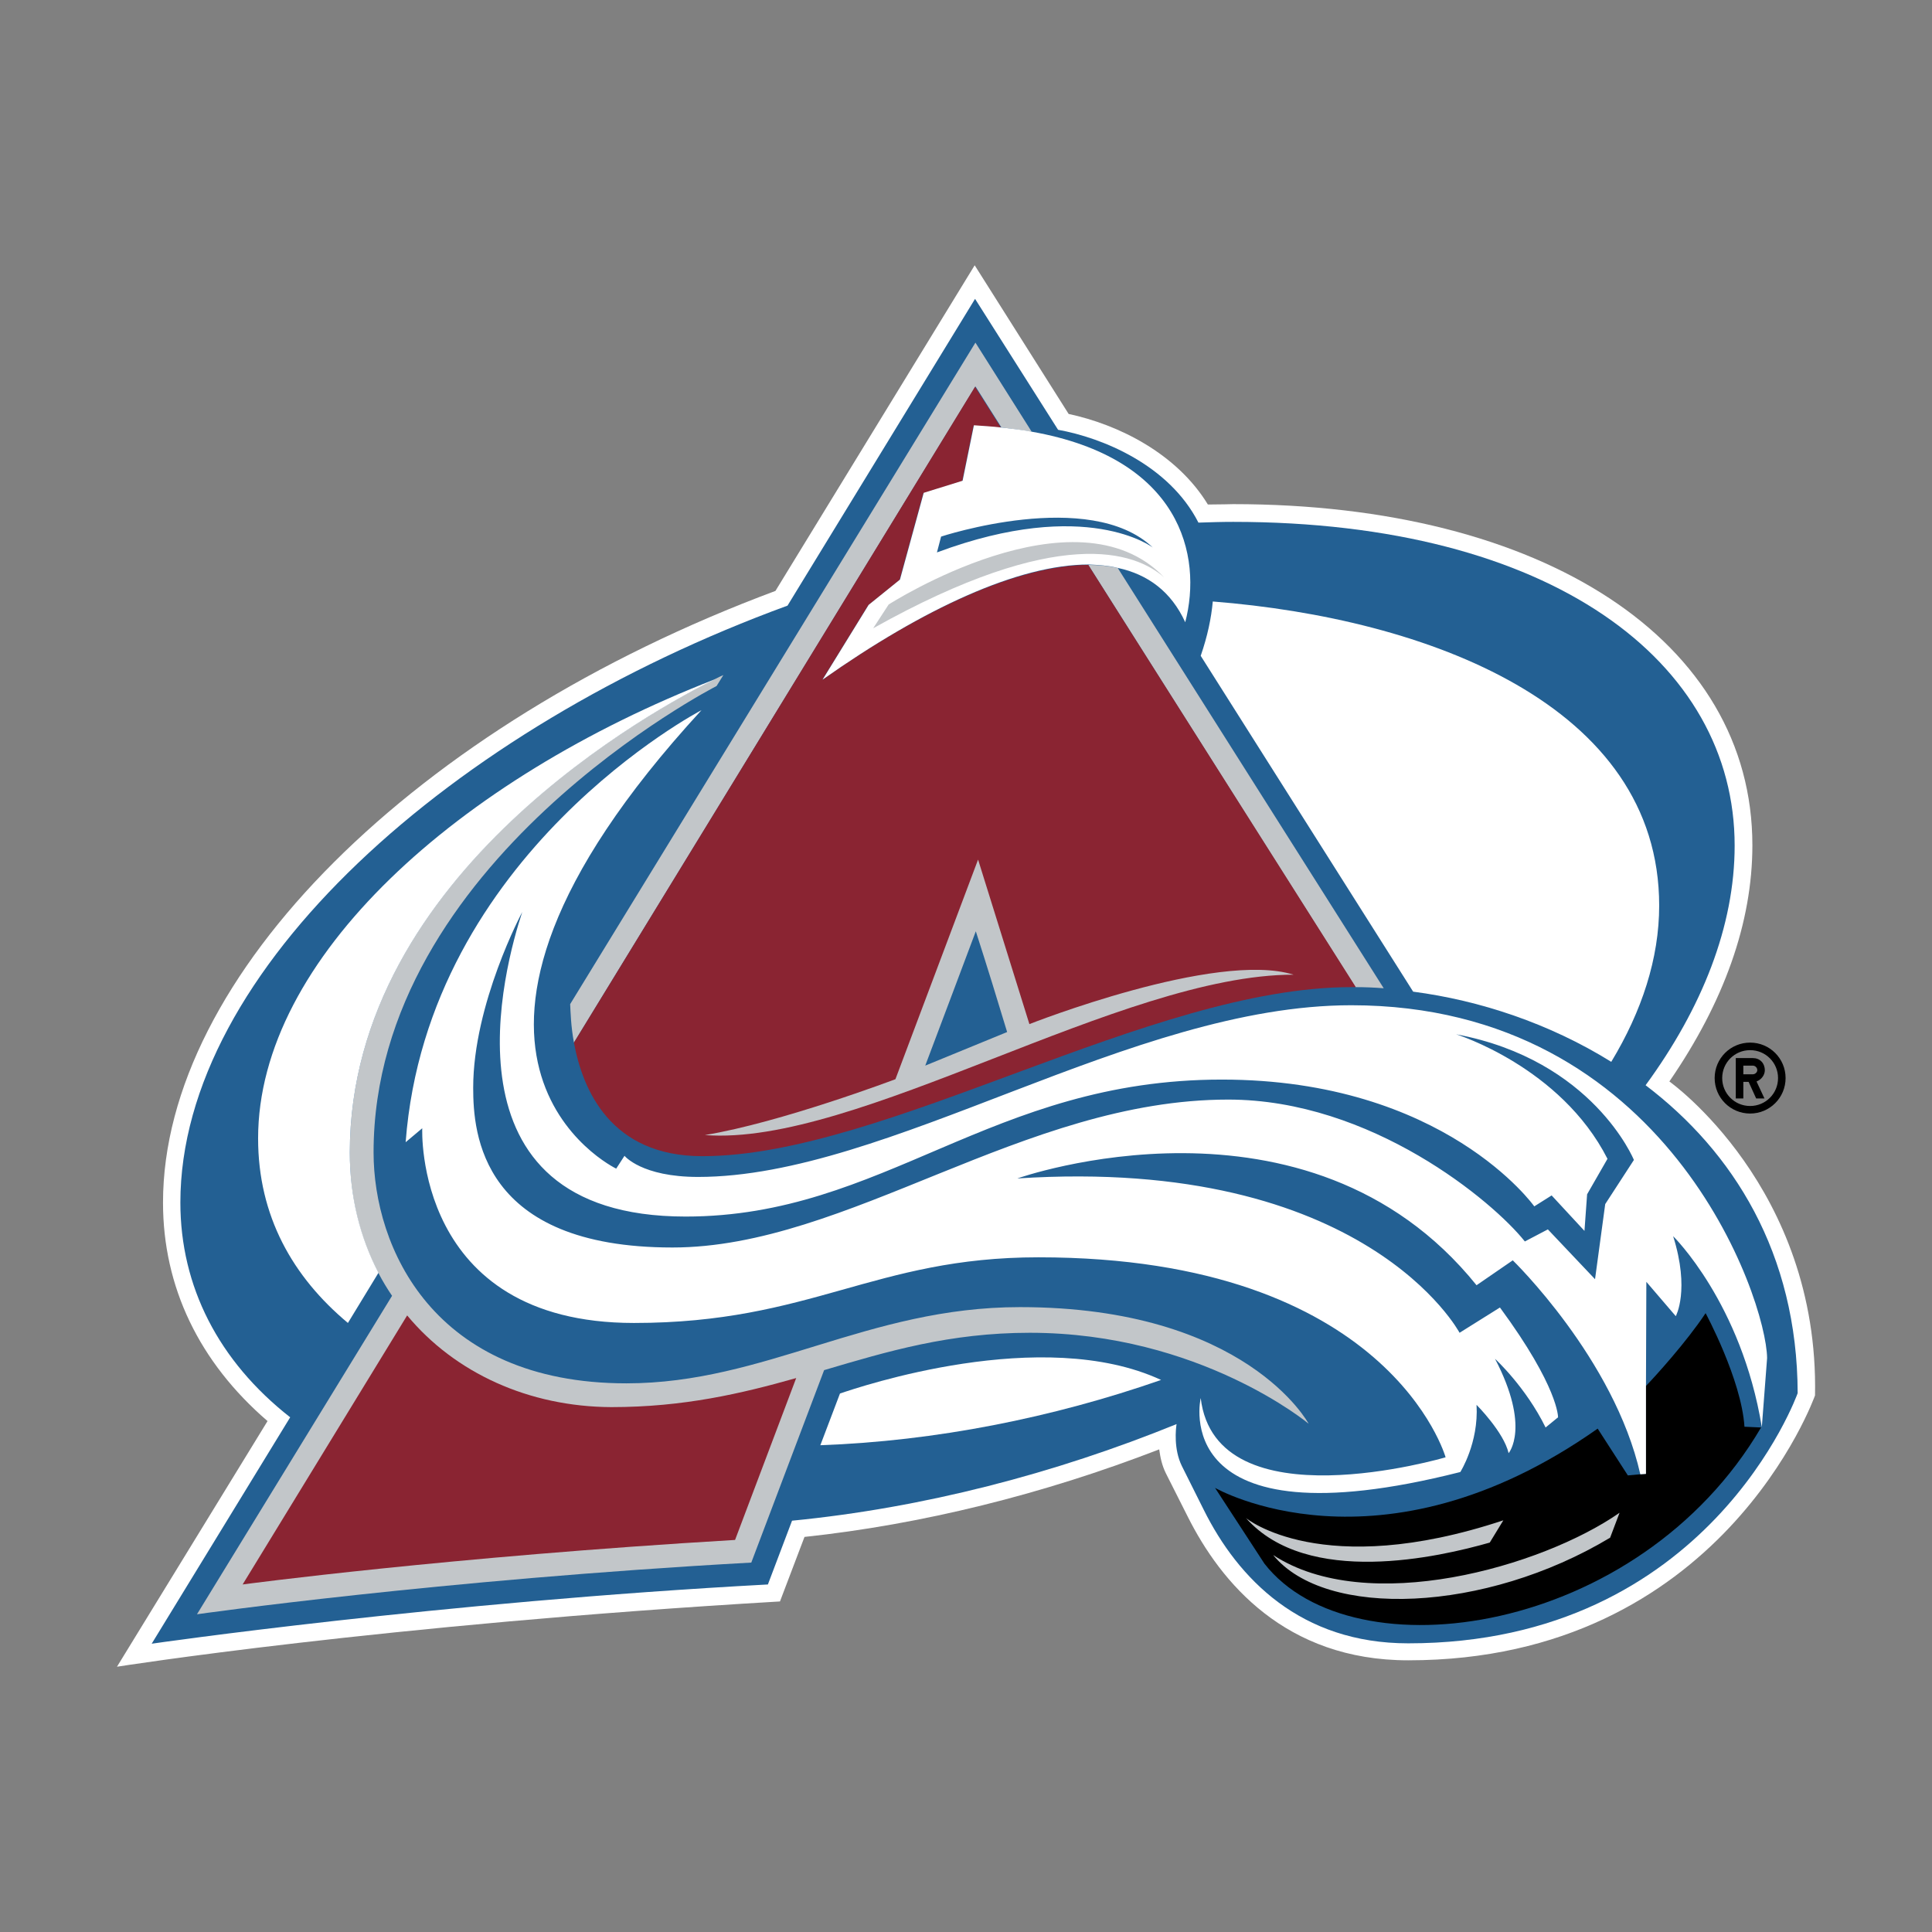 <?xml version="1.0" encoding="utf-8"?>
<!-- Generator: Adobe Illustrator 26.0.2, SVG Export Plug-In . SVG Version: 6.00 Build 0)  -->
<svg version="1.1" id="Layer_1" xmlns="http://www.w3.org/2000/svg" xmlns:xlink="http://www.w3.org/1999/xlink" x="0px" y="0px"
	 viewBox="0 0 512 512" style="enable-background:new 0 0 512 512;" xml:space="preserve">
<rect x="0" y="0" width="512" height="512" fill="#808080" stroke="none"/>
<style type="text/css">
	.st0{fill:#FFFFFF;}
	.st1{fill:#236093;}
	.st2{fill:#C2C6C9;}
	.st3{fill:#8A2432;}
</style>
<g>
	<path d="M463.8,276.3c-5.2,0-9.4,4.2-9.4,9.4c0,5.2,4.2,9.4,9.4,9.4c5.2,0,9.4-4.2,9.4-9.4C473.2,280.5,469,276.3,463.8,276.3z
		 M463.8,293.1c-4.1,0-7.4-3.3-7.4-7.4c0,0,0,0,0,0c0-4.1,3.3-7.4,7.4-7.4c4.1,0,7.4,3.3,7.4,7.4
		C471.2,289.8,467.9,293.1,463.8,293.1z M467.7,283.6c0-0.8-0.3-1.7-0.9-2.3c-0.6-0.6-1.4-0.9-2.3-0.9H460v10.7h2v-4.4h1.4l2,4.4
		h2.2l-2.1-4.5C466.8,286.1,467.7,284.9,467.7,283.6L467.7,283.6L467.7,283.6z M464.5,284.7H462v-2.3h2.5c0.6,0,1.2,0.5,1.2,1.2
		C465.7,284.2,465.1,284.7,464.5,284.7z"/>
	<path class="st0" d="M442.4,286.6c14.5-21.1,22-42.1,22-62.6c0-54.1-55.3-90.4-137.6-90.4c0,0-3.9,0.1-6.7,0.1
		c-8.3-13.6-23.8-21.2-36.9-24l-24.9-39.4l-52.8,86.3C109.9,192.2,43.2,258.7,43.2,318.7c0,22.4,9.6,42.3,27.7,57.9L31,441.7
		c0,0,69.9-11.1,175.7-17.3l6.5-17.1c31-3.3,63.3-11.3,94-23.2c0.3,2.1,0.7,4.2,1.8,6.4l5.8,11.5c8.7,17.3,25.8,38,58.4,38
		c83,0,107.8-70.2,107.8-70.2C482.1,314.7,442.4,286.6,442.4,286.6L442.4,286.6z"/>
	<path class="st1" d="M436.1,287.6c15-20.5,23.6-42.2,23.6-63.5c0-48.7-48.5-85.8-132.9-85.8c-3.1,0-6.1,0.1-9.2,0.2
		c-7.8-15.3-25.5-22.5-37.2-24.6l-22-34.7l-49.7,81.3C119.8,193,47.8,257.1,47.8,318.7c0,22.2,10.1,42,29.1,56.9l-36.7,60
		c0,0,75.9-11,163.3-15.7l6.4-16.9c34.8-3.4,69.7-12.5,101.9-25.6c-0.2,1.3-0.8,6.6,1.4,11.1l5.8,11.6c9.1,18.3,25.7,35.4,54.2,35.4
		c79.7,0,103.2-66.3,103.2-66.3C476.3,332.1,459.3,305.2,436.1,287.6z"/>
	<path d="M452,348c-5.1,7.7-13.4,16.8-15.9,19.4l0,23.2l-1.5,0.1l-3.2,0.3l-8-12.4C365.5,419.4,322,394.3,322,394.3l13.1,20.1
		c23.3,29.8,99.2,19.1,131.6-36.1l-4.4-0.2C461.5,365.6,452,348,452,348L452,348z"/>
	<path class="st2" d="M366.7,261.9l-70.5-111.4c-2.4-0.5-5-0.8-7.8-0.8l70.8,111.9C361.7,261.6,364.2,261.7,366.7,261.9z
		 M152.1,276.3l106.4-173.9l6.9,10.9c2.8,0.3,5.5,0.7,8,1.1l-14.9-23.6L151.1,266.1C151.2,268.2,151.3,272,152.1,276.3z"/>
	<path class="st2" d="M270.3,346.4c-40.4,0-67.5,20.2-104.3,20.2c-51.3,0-67-36.2-67-61.2c0-77.1,90.9-123.6,90.9-123.6l1.8-2.9
		c-0.3,0.1-1.1,0.5-2.3,1.1c-15.1,7.4-96.7,51.1-96.7,125.5c0,11.9,2.7,22.6,7.6,31.9c1.1,2.1,2.3,4.1,3.6,6l-51.7,84.4
		c0,0,63.8-9.1,146.9-13.7l19.3-51c16.9-5,33.3-9.9,54.5-9.9c45,0,73.9,24.1,73.9,24.1S330.3,346.4,270.3,346.4L270.3,346.4z"/>
	<path class="st3" d="M288.4,149.7c-18.5,0.1-43.8,11.6-70.5,30.5l12.2-19.8l8.3-6.7l6.3-23l10.3-3.2l3-14.7
		c2.4,0.1,4.9,0.3,7.3,0.6l-6.9-10.9L152.1,276.3c2.3,12.5,9.7,30.1,34,30.1c48.5,0,118.6-44.8,172-44.8c0.4,0,0.8,0,1.2,0
		L288.4,149.7L288.4,149.7L288.4,149.7z M107.9,348.6l-43.6,71.3c0,0,54.4-7.3,130.5-11.8l16.2-42.9c-14.5,4.1-29.8,7.7-49,7.7
		C140.2,372.8,120.6,363.9,107.9,348.6L107.9,348.6z"/>
	<path class="st2" d="M394.8,408.8l3.6-5.9c-48.2,16-68.2-0.6-68.2-0.6C346.5,420.7,381.5,412.6,394.8,408.8L394.8,408.8z"/>
	<path class="st2" d="M337.4,412.1c13.9,17,56.2,15.3,89.3-4.6l2.5-6.6C408.5,415.3,362.3,428.4,337.4,412.1z M259.2,227.8
		L237.3,286c0,0-30.4,11.5-50.5,14.8c40.3,3.1,110.3-42.5,156-42.5c-20.6-6.4-70,13.1-70,13.1L259.2,227.8L259.2,227.8z"/>
	<path class="st1" d="M258.6,246.8c-4.1,11-8.9,23.6-13.4,35.6l21.7-8.9C264.4,265.2,261.5,255.8,258.6,246.8L258.6,246.8z"/>
	<path class="st0" d="M189.5,180c-68.2,26.5-121.1,74-121.1,121.7c0,20.6,9.2,36.7,23.8,48.9l8.1-13.3c-4.8-9.2-7.6-20-7.6-31.9
		C92.8,231.1,174.4,187.4,189.5,180L189.5,180L189.5,180z M427,281.4c8.1-13.4,12.7-27.4,12.7-41.4c0-53.2-61.4-76.1-118.3-80.6
		c-0.4,4.4-1.4,9.2-3.2,14.4l56.3,89C392.1,265.1,410.6,271.2,427,281.4L427,281.4z M296.2,150.5c8,1.7,14.2,6.3,17.9,14.4
		c4.6-17.6-1.1-43.5-40.7-50.5c-2.6-0.5-5.3-0.8-8-1.1c-2.4-0.3-4.8-0.4-7.3-0.6l-3,14.7l-10.3,3.2l-6.3,23l-8.3,6.7l-12.2,19.8
		c26.8-18.9,52-30.5,70.5-30.5C291.2,149.7,293.8,149.9,296.2,150.5L296.2,150.5z"/>
	<path class="st0" d="M358.1,266.4c-58.4,0-122.6,45.5-173.1,45.5c-15,0-19.5-5.6-19.5-5.6l-2.2,3.4c0,0-61.8-29.7,22.6-121.5
		c0,0-72.6,37.9-78.4,114.5l4.4-3.7c0,0-2.3,51.6,56.1,51.6c47,0,63.6-17.4,107.2-17.4c93,0,107.9,53,107.9,53s-60.9,18-64.9-15.7
		c0,0-9.3,39.4,68.8,19.6c0,0,4.9-7.7,4.3-17.8c0,0,7.2,7.2,8.5,12.8c0,0,5.9-6.8-3.6-25c0,0,8.1,7.4,13.4,18.2l3.3-2.7
		c0,0,0.2-7.9-15.4-29.1l-10.7,6.7c0,0-24.9-46.9-117.2-40.9c0,0,76.9-27.3,121.7,28.3l9.6-6.6c0,0,26.9,26.1,33.8,56.7l1.5-0.1
		l0-23.2l0.1-27.7l7.8,9.1c0,0,3.8-6.9-0.7-21.2c0,0,18.1,17.7,23.5,50.6l1.4-18.3C468.1,344.2,441.8,266.4,358.1,266.4L358.1,266.4
		z M425.4,319.1l-2.7,19.9l-12.5-13.2l-6.1,3.2c-8.4-10.6-40.7-37.6-78.6-37.6c-54.3,0-100.8,39.2-147.3,39.2
		c-50.8,0-52.8-30.3-52.8-42.3c0-22.3,13-46.6,13-46.6c-4.5,13.6-23.5,80.7,43.3,80.7c52.6,0,80.8-36.3,142.1-36.3
		c59,0,82.8,33.6,82.8,33.6l4.6-2.9l8.7,9.4l0.7-9.7l5.4-9.4c-12.4-24.4-40.1-33-40.1-33c36.3,6.8,47.1,33.3,47.1,33.3L425.4,319.1
		L425.4,319.1z"/>
	<path class="st0" d="M222.6,369.3l-5.2,13.7c30.6-1.1,61.6-7.3,90.3-17.3C276.2,351.1,227.6,367.6,222.6,369.3L222.6,369.3z"/>
	<path class="st1" d="M305.5,145.1c-16.7-15.9-56.1-2.9-56.1-2.9l-1.1,4.2C288,131.6,305.5,145.1,305.5,145.1z"/>
	<path class="st2" d="M231.4,166.5c49.3-27.6,69.5-20.2,77.1-13.5c-23.5-24.6-73,7.2-73,7.2L231.4,166.5L231.4,166.5L231.4,166.5z"
		/>
</g>
</svg>
